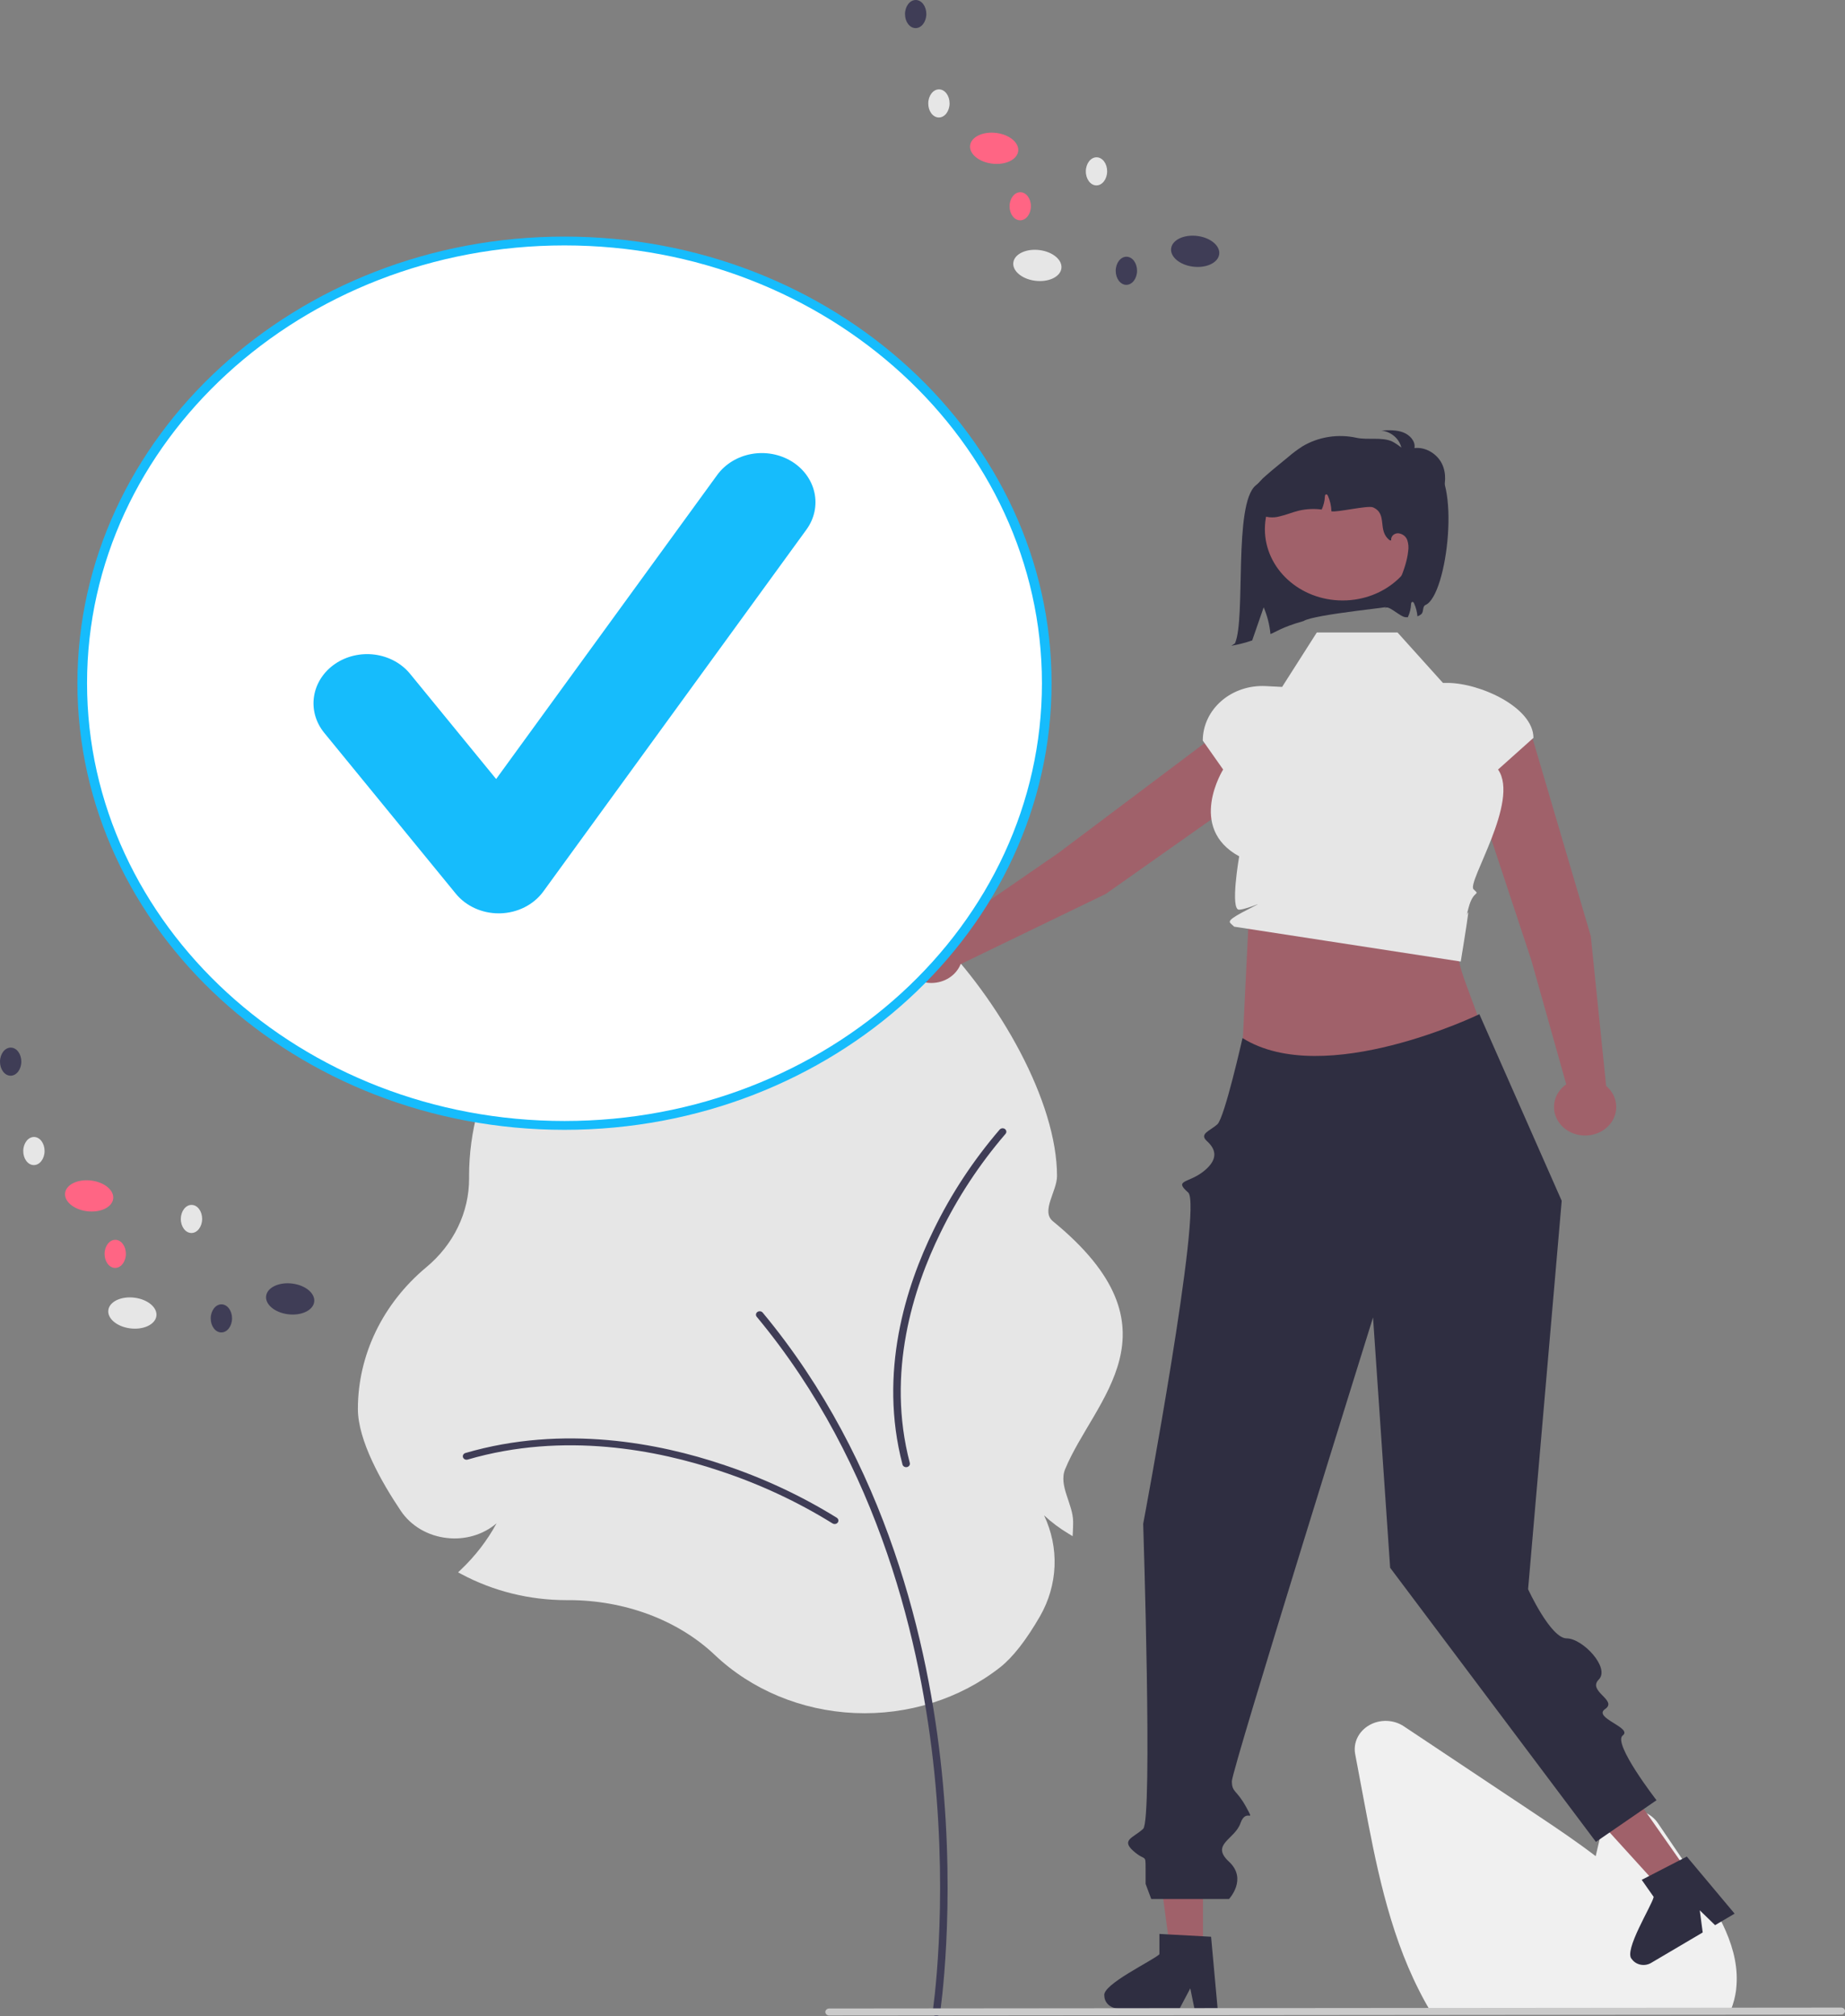 <svg width="292" height="319" viewBox="0 0 292 319" fill="none" xmlns="http://www.w3.org/2000/svg">
<rect x="0" y="0" width="292" height="319" fill="#808080" stroke="none"/>
<g clip-path="url(#clip0_11_602)">
<path d="M113.094 261.823C107.284 256.33 98.864 253.18 89.994 253.18L89.652 253.181C83.809 253.183 78.07 251.762 73.023 249.064L72.498 248.783L72.921 248.384C75.211 246.212 77.123 243.73 78.591 241.025C77.549 241.916 76.306 242.586 74.95 242.987C73.594 243.389 72.158 243.512 70.745 243.349C69.252 243.186 67.819 242.715 66.553 241.972C65.288 241.228 64.222 240.232 63.436 239.057C60.336 234.446 56.641 227.903 56.641 222.918C56.645 218.705 57.608 214.539 59.466 210.685C61.325 206.832 64.038 203.376 67.435 200.537C69.585 198.76 71.302 196.587 72.475 194.16C73.648 191.734 74.249 189.108 74.241 186.454L74.239 186.076C74.239 182.582 74.704 179.101 75.626 175.711L75.72 175.368L76.104 175.38C78.582 175.458 81.061 175.267 83.491 174.813C81.212 174.557 78.983 174.013 76.866 173.198L76.453 173.045L76.593 172.656C86.264 167.167 108.094 170.01 120.764 143.435C131.038 121.886 167.289 162.564 167.289 186.076C167.289 188.476 164.699 191.646 166.638 193.232C187.598 210.374 173.136 221.381 168.576 232.458C167.494 235.086 169.84 237.971 169.84 240.814C169.84 241.296 169.827 241.794 169.8 242.294L169.76 243.062L169.061 242.636C167.679 241.806 166.397 240.842 165.238 239.762C166.44 242.297 167.007 245.048 166.896 247.811C166.785 250.574 166 253.279 164.599 255.727C162.402 259.527 160.277 262.248 158.282 263.813C151.893 268.825 143.657 271.411 135.257 271.041C126.858 270.671 118.93 267.374 113.094 261.823H113.094Z" fill="#E6E6E6"/>
<path d="M148.186 319C148.329 319 148.467 318.953 148.575 318.867C148.682 318.781 148.753 318.662 148.773 318.532C148.798 318.37 151.269 302.036 149.05 280.328C147.001 260.28 140.42 231.404 120.708 207.688C120.661 207.631 120.602 207.583 120.534 207.547C120.467 207.511 120.392 207.488 120.315 207.478C120.238 207.468 120.159 207.473 120.084 207.491C120.008 207.509 119.938 207.541 119.875 207.585C119.813 207.628 119.761 207.682 119.722 207.744C119.683 207.806 119.657 207.874 119.647 207.945C119.637 208.016 119.641 208.088 119.662 208.157C119.682 208.226 119.716 208.291 119.764 208.348C139.306 231.859 145.833 260.523 147.868 280.43C150.074 302.011 147.622 318.218 147.597 318.379C147.586 318.456 147.592 318.535 147.616 318.61C147.64 318.685 147.681 318.754 147.737 318.813C147.793 318.871 147.862 318.919 147.939 318.951C148.017 318.983 148.101 319 148.186 319V319Z" fill="#3F3D56"/>
<path d="M132.1 241.14C132.225 241.14 132.347 241.104 132.449 241.036C132.55 240.969 132.626 240.874 132.664 240.764C132.703 240.655 132.703 240.537 132.665 240.428C132.626 240.318 132.55 240.223 132.449 240.156C126.832 236.67 120.764 233.839 114.385 231.726C104.419 228.381 89.264 225.349 73.662 229.901C73.588 229.922 73.519 229.957 73.459 230.003C73.399 230.049 73.35 230.106 73.314 230.169C73.278 230.233 73.256 230.302 73.25 230.373C73.243 230.445 73.252 230.517 73.275 230.585C73.299 230.653 73.337 230.716 73.388 230.771C73.438 230.826 73.5 230.871 73.569 230.903C73.638 230.936 73.714 230.956 73.792 230.962C73.87 230.968 73.948 230.96 74.022 230.938C89.305 226.48 104.185 229.462 113.977 232.748C120.254 234.825 126.224 237.609 131.751 241.036C131.852 241.104 131.974 241.14 132.1 241.14Z" fill="#3F3D56"/>
<path d="M159.271 179.102C159.28 178.988 159.249 178.873 159.183 178.776C159.117 178.678 159.019 178.602 158.903 178.559C158.787 178.515 158.659 178.507 158.537 178.534C158.415 178.562 158.306 178.624 158.225 178.712C154.028 183.596 150.511 188.941 147.753 194.621C143.396 203.493 139.005 217.131 142.834 231.724C142.852 231.793 142.885 231.859 142.931 231.917C142.977 231.975 143.035 232.024 143.101 232.061C143.168 232.099 143.242 232.124 143.319 232.135C143.396 232.146 143.474 232.143 143.55 232.126C143.626 232.11 143.698 232.079 143.761 232.037C143.824 231.995 143.877 231.942 143.918 231.881C143.959 231.82 143.986 231.752 143.998 231.682C144.01 231.611 144.007 231.539 143.989 231.469C140.238 217.175 144.554 203.785 148.835 195.068C151.547 189.479 155.006 184.22 159.133 179.413C159.214 179.326 159.262 179.217 159.271 179.102Z" fill="#3F3D56"/>
<path d="M273.782 318.424H226.521L226.318 318.086C225.714 317.081 225.131 316.017 224.585 314.923C219.717 305.369 217.66 294.442 215.844 284.801L214.477 277.534C214.311 276.654 214.436 275.749 214.835 274.934C215.234 274.119 215.889 273.432 216.717 272.961C217.544 272.49 218.506 272.255 219.48 272.288C220.453 272.321 221.394 272.619 222.182 273.145C229.364 277.936 236.549 282.722 243.737 287.504C246.459 289.319 249.567 291.42 252.544 293.691C252.831 292.412 253.131 291.13 253.432 289.865C253.639 288.992 254.125 288.195 254.829 287.577C255.533 286.959 256.422 286.547 257.383 286.395C258.344 286.243 259.332 286.357 260.221 286.722C261.111 287.088 261.861 287.689 262.376 288.447L267.905 296.591C271.938 302.539 275.498 308.399 274.773 314.72C274.776 314.797 274.77 314.874 274.754 314.95C274.609 315.988 274.34 317.009 273.952 317.993L273.782 318.424Z" fill="#F0F0F0"/>
<path d="M251.764 148.099L242.643 117.151C242.252 115.841 241.315 114.724 240.034 114.042C238.753 113.359 237.231 113.166 235.796 113.503C235.053 113.678 234.358 113.989 233.751 114.418C233.144 114.847 232.639 115.385 232.266 115.999C231.893 116.613 231.661 117.29 231.583 117.989C231.505 118.688 231.583 119.395 231.812 120.065L242.362 151.946L247.881 171.565C247.078 172.128 246.482 172.904 246.176 173.788C245.87 174.671 245.868 175.62 246.171 176.505C246.473 177.389 247.065 178.167 247.867 178.733C248.669 179.298 249.641 179.624 250.651 179.665C251.661 179.706 252.661 179.461 253.515 178.964C254.368 178.466 255.034 177.74 255.421 176.883C255.808 176.027 255.898 175.081 255.679 174.176C255.46 173.271 254.943 172.45 254.197 171.824L251.764 148.099Z" fill="#A0616A"/>
<path d="M175.013 141.434L202.726 121.882C203.897 121.051 204.665 119.83 204.864 118.484C205.062 117.138 204.675 115.775 203.787 114.688C203.327 114.126 202.748 113.655 202.083 113.305C201.419 112.955 200.683 112.732 199.922 112.651C199.161 112.57 198.389 112.632 197.655 112.833C196.921 113.034 196.239 113.37 195.65 113.82L167.543 134.939L149.873 147.111C148.999 146.645 147.989 146.437 146.981 146.515C145.974 146.594 145.016 146.954 144.24 147.549C143.464 148.143 142.906 148.942 142.642 149.837C142.379 150.732 142.422 151.68 142.766 152.552C143.111 153.424 143.74 154.177 144.567 154.71C145.395 155.243 146.382 155.529 147.393 155.53C148.405 155.531 149.392 155.246 150.221 154.715C151.049 154.183 151.68 153.431 152.026 152.56L175.013 141.434Z" fill="#A0616A"/>
<path d="M197.6 145.928L196.379 170.938L234.734 163.296C231.469 153.247 229.25 151.532 231.703 144.539L197.6 145.928Z" fill="#A0616A"/>
<path d="M221.184 100.078H208.404L202.915 108.688L200.3 108.555C199.021 108.491 197.741 108.666 196.538 109.07C195.335 109.474 194.235 110.099 193.305 110.906C192.374 111.713 191.633 112.686 191.127 113.764C190.62 114.843 190.359 116.005 190.359 117.179L193.581 121.758C193.581 121.758 187.818 130.964 196.12 135.494C196.12 135.494 194.639 144.027 196.12 143.936C197.6 143.844 201.01 142.107 197.6 143.844C194.19 145.581 194.444 145.814 194.885 146.218L195.327 146.623L231.186 152.142C231.186 152.142 232.234 145.77 232.347 144.633C232.461 143.497 231.703 146.275 232.461 143.497C233.218 140.718 234.355 141.76 233.218 140.718C232.082 139.676 240.584 126.765 237.091 121.758L242.691 116.75C242.691 111.946 234.275 108.052 229.035 108.052H228.364L221.184 100.078Z" fill="#E6E6E6"/>
<path d="M190.392 308.782H185.219L182.758 290.491L190.392 290.492L190.392 308.782Z" fill="#A0616A"/>
<path d="M174.779 315.779C174.781 316.31 175.012 316.819 175.421 317.195C175.831 317.571 176.385 317.783 176.965 317.787H186.702L187.004 317.214L188.382 314.608L188.915 317.214L189.033 317.787H192.706L192.653 317.21L191.674 306.443L190.393 306.371L184.857 306.07L183.497 305.994V309.209C182.465 310.215 174.368 314.019 174.779 315.779Z" fill="#2F2E41"/>
<path d="M267.268 296.361L262.918 298.927L250.053 284.765L256.474 280.979L267.268 296.361Z" fill="#A0616A"/>
<path d="M258.267 309.989C258.583 310.434 259.077 310.748 259.643 310.861C260.21 310.974 260.802 310.878 261.291 310.594L269.48 305.764L269.396 305.132L269.016 302.258L271.003 304.185L271.44 304.608L274.529 302.787L274.144 302.327L266.966 293.758L265.846 294.333L261.014 296.826L259.825 297.436L261.722 300.14C261.448 301.498 256.883 308.713 258.267 309.989Z" fill="#2F2E41"/>
<path d="M291.398 318.758L131.225 318.901C131.065 318.9 130.912 318.842 130.799 318.738C130.686 318.634 130.623 318.493 130.623 318.347C130.623 318.2 130.686 318.06 130.799 317.956C130.912 317.852 131.065 317.793 131.225 317.792L291.398 317.649C291.558 317.65 291.711 317.709 291.824 317.813C291.937 317.916 292 318.057 292 318.204C292 318.35 291.937 318.491 291.824 318.595C291.711 318.698 291.558 318.757 291.398 318.758Z" fill="#CACACA"/>
<path d="M234.133 160.471C234.133 160.471 209.615 172.359 196.648 164.248C196.648 164.248 193.811 176.843 192.674 177.885C191.537 178.927 189.726 179.381 191.011 180.544C192.295 181.706 193.01 183.276 190.569 185.27C188.127 187.264 185.693 186.631 188.047 188.684C190.401 190.737 180.928 241.104 180.928 241.104C180.928 241.104 182.443 287.944 180.928 289.36C179.412 290.777 177.386 291.094 179.346 292.846C181.307 294.598 181.307 293.239 181.307 295.655V298.071L182.204 300.473H194.507C194.507 300.473 197.476 297.311 194.507 294.565C191.537 291.819 195.41 291.067 196.316 288.491C197.221 285.914 198.737 288.693 197.221 285.914C195.706 283.135 194.978 283.664 194.963 281.836C194.948 280.009 217.304 208.453 217.304 208.453L220.012 248.058L252.581 291.432L262.168 284.841C262.168 284.841 255.188 275.834 256.821 274.595C258.453 273.357 252.01 271.804 254.042 270.407C256.073 269.01 251.183 267.603 253.026 265.751C254.869 263.899 250.486 259.233 247.947 259.233C245.407 259.233 241.843 251.453 241.843 251.453L247.164 189.996L234.133 160.471Z" fill="#2F2E41"/>
<path d="M208.147 74.798C207.973 75.007 206.591 74.894 204.929 74.672C201.642 74.232 201.194 74.755 198.737 76.804C195.178 79.772 197.201 97.874 195.452 101.796L194.887 102.178C196.008 101.981 197.109 101.699 198.178 101.334C198.782 99.587 199.387 97.834 199.997 96.089C200.572 97.447 200.934 98.873 201.071 100.325C201.917 100.019 202.759 99.271 206.294 98.268C208.074 97.161 220.953 96.048 222.609 95.561C226.811 82.455 220.039 77.154 208.147 74.798Z" fill="#2F2E41"/>
<path d="M212.495 95.008C219.292 95.008 224.802 89.957 224.802 83.726C224.802 77.495 219.292 72.444 212.495 72.444C205.698 72.444 200.188 77.495 200.188 83.726C200.188 89.957 205.698 95.008 212.495 95.008Z" fill="#A0616A"/>
<path d="M220.244 73.804C219.55 73.71 218.882 73.495 218.277 73.172C217.977 73.005 217.733 72.765 217.575 72.478C217.417 72.191 217.349 71.869 217.381 71.549C217.533 70.748 218.521 70.269 219.407 70.318C220.289 70.434 221.127 70.745 221.85 71.224C221.77 70.449 221.409 69.721 220.824 69.157C220.24 68.593 219.465 68.226 218.625 68.114C219.79 68.056 221.002 68.006 222.079 68.416C223.156 68.827 224.054 69.844 223.86 70.899C225.671 70.685 227.458 71.842 228.206 73.37C228.953 74.897 228.805 76.691 228.208 78.273C228.149 78.515 228.034 78.743 227.87 78.941C227.707 79.139 227.499 79.303 227.261 79.421C226.651 79.633 225.995 79.277 225.467 78.926C222.708 77.095 220.196 74.969 217.986 72.593" fill="#2F2E41"/>
<path d="M225.61 95.721C225.088 95.946 225.36 96.784 224.954 97.159C224.778 97.318 224.566 97.439 224.333 97.513C224.272 96.814 224.094 96.127 223.806 95.478C223.753 95.359 223.666 95.228 223.529 95.238C223.37 95.255 223.329 95.446 223.325 95.589C223.293 96.295 223.122 96.991 222.821 97.642C222.817 97.649 222.813 97.659 222.81 97.666C222.692 97.662 222.571 97.659 222.457 97.656C221.578 97.624 219.63 95.554 219.198 96.256C220.722 93.779 222.578 90.055 222.863 87.224C222.961 86.632 222.913 86.026 222.722 85.453C222.623 85.168 222.436 84.914 222.184 84.724C221.932 84.533 221.626 84.412 221.301 84.376C221.141 84.369 220.982 84.395 220.834 84.452C220.686 84.508 220.554 84.594 220.446 84.703C220.338 84.812 220.259 84.941 220.212 85.081C220.165 85.222 220.153 85.37 220.176 85.515L219.956 85.488C217.918 83.966 219.676 81.323 217.304 80.277C216.501 79.923 211.582 81.107 210.714 80.899C210.696 80.061 210.51 79.233 210.165 78.457C210.112 78.339 210.025 78.207 209.888 78.217C209.729 78.235 209.688 78.426 209.684 78.568C209.652 79.275 209.481 79.97 209.18 80.621C207.978 80.465 206.754 80.524 205.576 80.795C204.538 81.045 203.553 81.476 202.511 81.705C201.996 81.85 201.454 81.896 200.918 81.843C200.383 81.789 199.865 81.636 199.396 81.392C198.074 80.579 197.843 78.78 198.502 77.453C198.979 76.602 199.624 75.839 200.404 75.202C200.999 74.674 201.617 74.167 202.234 73.66C202.788 73.205 203.341 72.75 203.894 72.295C204.59 71.694 205.332 71.139 206.114 70.635C207.363 69.884 208.766 69.376 210.236 69.141C211.707 68.905 213.215 68.948 214.667 69.266C216.41 69.648 218.74 69.11 220.335 69.856C221.169 70.249 223.014 71.753 223.745 72.288C225.617 73.653 224.351 72.541 226.398 73.33C231.28 75.212 229.121 94.206 225.61 95.721Z" fill="#2F2E41"/>
<path d="M89.34 178.069C131.493 178.069 165.665 146.743 165.665 108.101C165.665 69.458 131.493 38.132 89.34 38.132C47.187 38.132 13.015 69.458 13.015 108.101C13.015 146.743 47.187 178.069 89.34 178.069Z" fill="white"/>
<path d="M89.34 178.767C46.834 178.767 12.253 147.066 12.253 108.101C12.253 69.135 46.834 37.434 89.34 37.434C131.846 37.434 166.427 69.135 166.427 108.101C166.427 147.066 131.846 178.767 89.34 178.767ZM89.34 38.831C47.674 38.831 13.777 69.905 13.777 108.101C13.777 146.296 47.674 177.37 89.34 177.37C131.006 177.37 164.903 146.296 164.903 108.101C164.903 69.905 131.006 38.831 89.34 38.831Z" fill="#16BCFC"/>
<path d="M78.928 144.516C77.61 144.516 76.31 144.234 75.131 143.694C73.952 143.154 72.927 142.369 72.136 141.402L51.313 115.95C50.645 115.133 50.158 114.202 49.881 113.212C49.605 112.222 49.543 111.192 49.701 110.18C49.859 109.168 50.232 108.195 50.8 107.315C51.368 106.436 52.12 105.668 53.012 105.054C53.904 104.441 54.919 103.995 55.999 103.741C57.079 103.488 58.203 103.432 59.307 103.576C60.41 103.721 61.472 104.063 62.431 104.584C63.391 105.105 64.229 105.794 64.898 106.611L78.521 123.261L113.509 75.15C114.759 73.434 116.701 72.243 118.908 71.839C121.115 71.435 123.407 71.851 125.28 72.995C127.153 74.14 128.453 75.919 128.896 77.942C129.338 79.966 128.885 82.067 127.638 83.785L85.993 141.05C85.239 142.086 84.226 142.941 83.038 143.543C81.85 144.146 80.521 144.478 79.164 144.513C79.085 144.515 79.006 144.516 78.928 144.516Z" fill="#16BCFC"/>
<path d="M167.977 42.504C168.189 41.166 166.661 39.855 164.563 39.575C162.466 39.295 160.593 40.153 160.381 41.491C160.169 42.828 161.697 44.14 163.795 44.419C165.892 44.699 167.765 43.842 167.977 42.504Z" fill="#E6E6E6"/>
<path d="M192.952 40.27C193.164 38.932 191.636 37.621 189.538 37.341C187.44 37.062 185.568 37.919 185.355 39.257C185.143 40.594 186.671 41.906 188.769 42.185C190.867 42.465 192.739 41.608 192.952 40.27Z" fill="#3F3D56"/>
<path d="M161.138 23.969C161.35 22.631 159.822 21.32 157.724 21.04C155.627 20.761 153.754 21.618 153.542 22.956C153.329 24.294 154.858 25.605 156.955 25.884C159.053 26.164 160.926 25.307 161.138 23.969Z" fill="#FF6584"/>
<path d="M150.286 16.377C150.296 15.149 149.549 14.148 148.617 14.141C147.685 14.135 146.921 15.125 146.911 16.353C146.901 17.581 147.648 18.582 148.58 18.588C149.512 18.595 150.276 17.605 150.286 16.377Z" fill="#E6E6E6"/>
<path d="M146.606 2.235C146.616 1.007 145.869 0.006 144.937 2.32359e-05C144.005 -0.006 143.241 0.984 143.231 2.212C143.221 3.44 143.968 4.441 144.9 4.447C145.832 4.454 146.596 3.463 146.606 2.235Z" fill="#3F3D56"/>
<path d="M175.224 27.123C175.234 25.895 174.487 24.894 173.555 24.888C172.623 24.881 171.86 25.872 171.85 27.1C171.839 28.328 172.587 29.328 173.519 29.335C174.45 29.341 175.214 28.351 175.224 27.123Z" fill="#E6E6E6"/>
<path d="M163.155 32.647C163.166 31.419 162.418 30.418 161.486 30.412C160.554 30.405 159.791 31.396 159.781 32.624C159.77 33.852 160.518 34.852 161.45 34.859C162.382 34.865 163.145 33.875 163.155 32.647Z" fill="#FF6584"/>
<path d="M179.956 42.857C179.966 41.629 179.219 40.628 178.287 40.621C177.355 40.615 176.591 41.605 176.581 42.833C176.571 44.062 177.318 45.062 178.25 45.069C179.182 45.075 179.946 44.085 179.956 42.857Z" fill="#3F3D56"/>
<path d="M24.746 208.261C24.958 206.923 23.43 205.612 21.332 205.332C19.235 205.052 17.362 205.91 17.15 207.248C16.938 208.585 18.466 209.897 20.564 210.176C22.661 210.456 24.534 209.599 24.746 208.261Z" fill="#E6E6E6"/>
<path d="M49.721 206.027C49.933 204.689 48.405 203.378 46.307 203.098C44.209 202.818 42.337 203.676 42.125 205.014C41.912 206.351 43.441 207.663 45.538 207.942C47.636 208.222 49.508 207.365 49.721 206.027Z" fill="#3F3D56"/>
<path d="M17.907 189.726C18.12 188.388 16.591 187.077 14.494 186.797C12.396 186.517 10.523 187.375 10.311 188.713C10.099 190.05 11.627 191.362 13.725 191.641C15.822 191.921 17.695 191.064 17.907 189.726Z" fill="#FF6584"/>
<path d="M7.055 182.134C7.065 180.906 6.318 179.905 5.386 179.898C4.454 179.892 3.69 180.882 3.68 182.11C3.67 183.338 4.417 184.339 5.349 184.346C6.281 184.352 7.045 183.362 7.055 182.134Z" fill="#E6E6E6"/>
<path d="M3.375 167.992C3.385 166.764 2.638 165.763 1.706 165.757C0.774 165.751 0.01 166.741 0 167.969C-0.01 169.197 0.737 170.198 1.669 170.204C2.601 170.211 3.365 169.22 3.375 167.992Z" fill="#3F3D56"/>
<path d="M31.993 192.88C32.003 191.652 31.256 190.651 30.324 190.645C29.392 190.638 28.629 191.629 28.619 192.857C28.608 194.085 29.356 195.085 30.288 195.092C31.219 195.098 31.983 194.108 31.993 192.88Z" fill="#E6E6E6"/>
<path d="M19.924 198.404C19.934 197.176 19.187 196.175 18.255 196.169C17.323 196.162 16.56 197.153 16.55 198.381C16.539 199.609 17.287 200.609 18.219 200.616C19.151 200.622 19.914 199.632 19.924 198.404Z" fill="#FF6584"/>
<path d="M36.725 208.614C36.735 207.386 35.987 206.385 35.056 206.378C34.124 206.372 33.36 207.362 33.35 208.59C33.34 209.818 34.087 210.819 35.019 210.826C35.951 210.832 36.715 209.842 36.725 208.614Z" fill="#3F3D56"/>
</g>
<defs>
<clipPath id="clip0_11_602">
<rect width="292" height="319" fill="white"/>
</clipPath>
</defs>
</svg>
